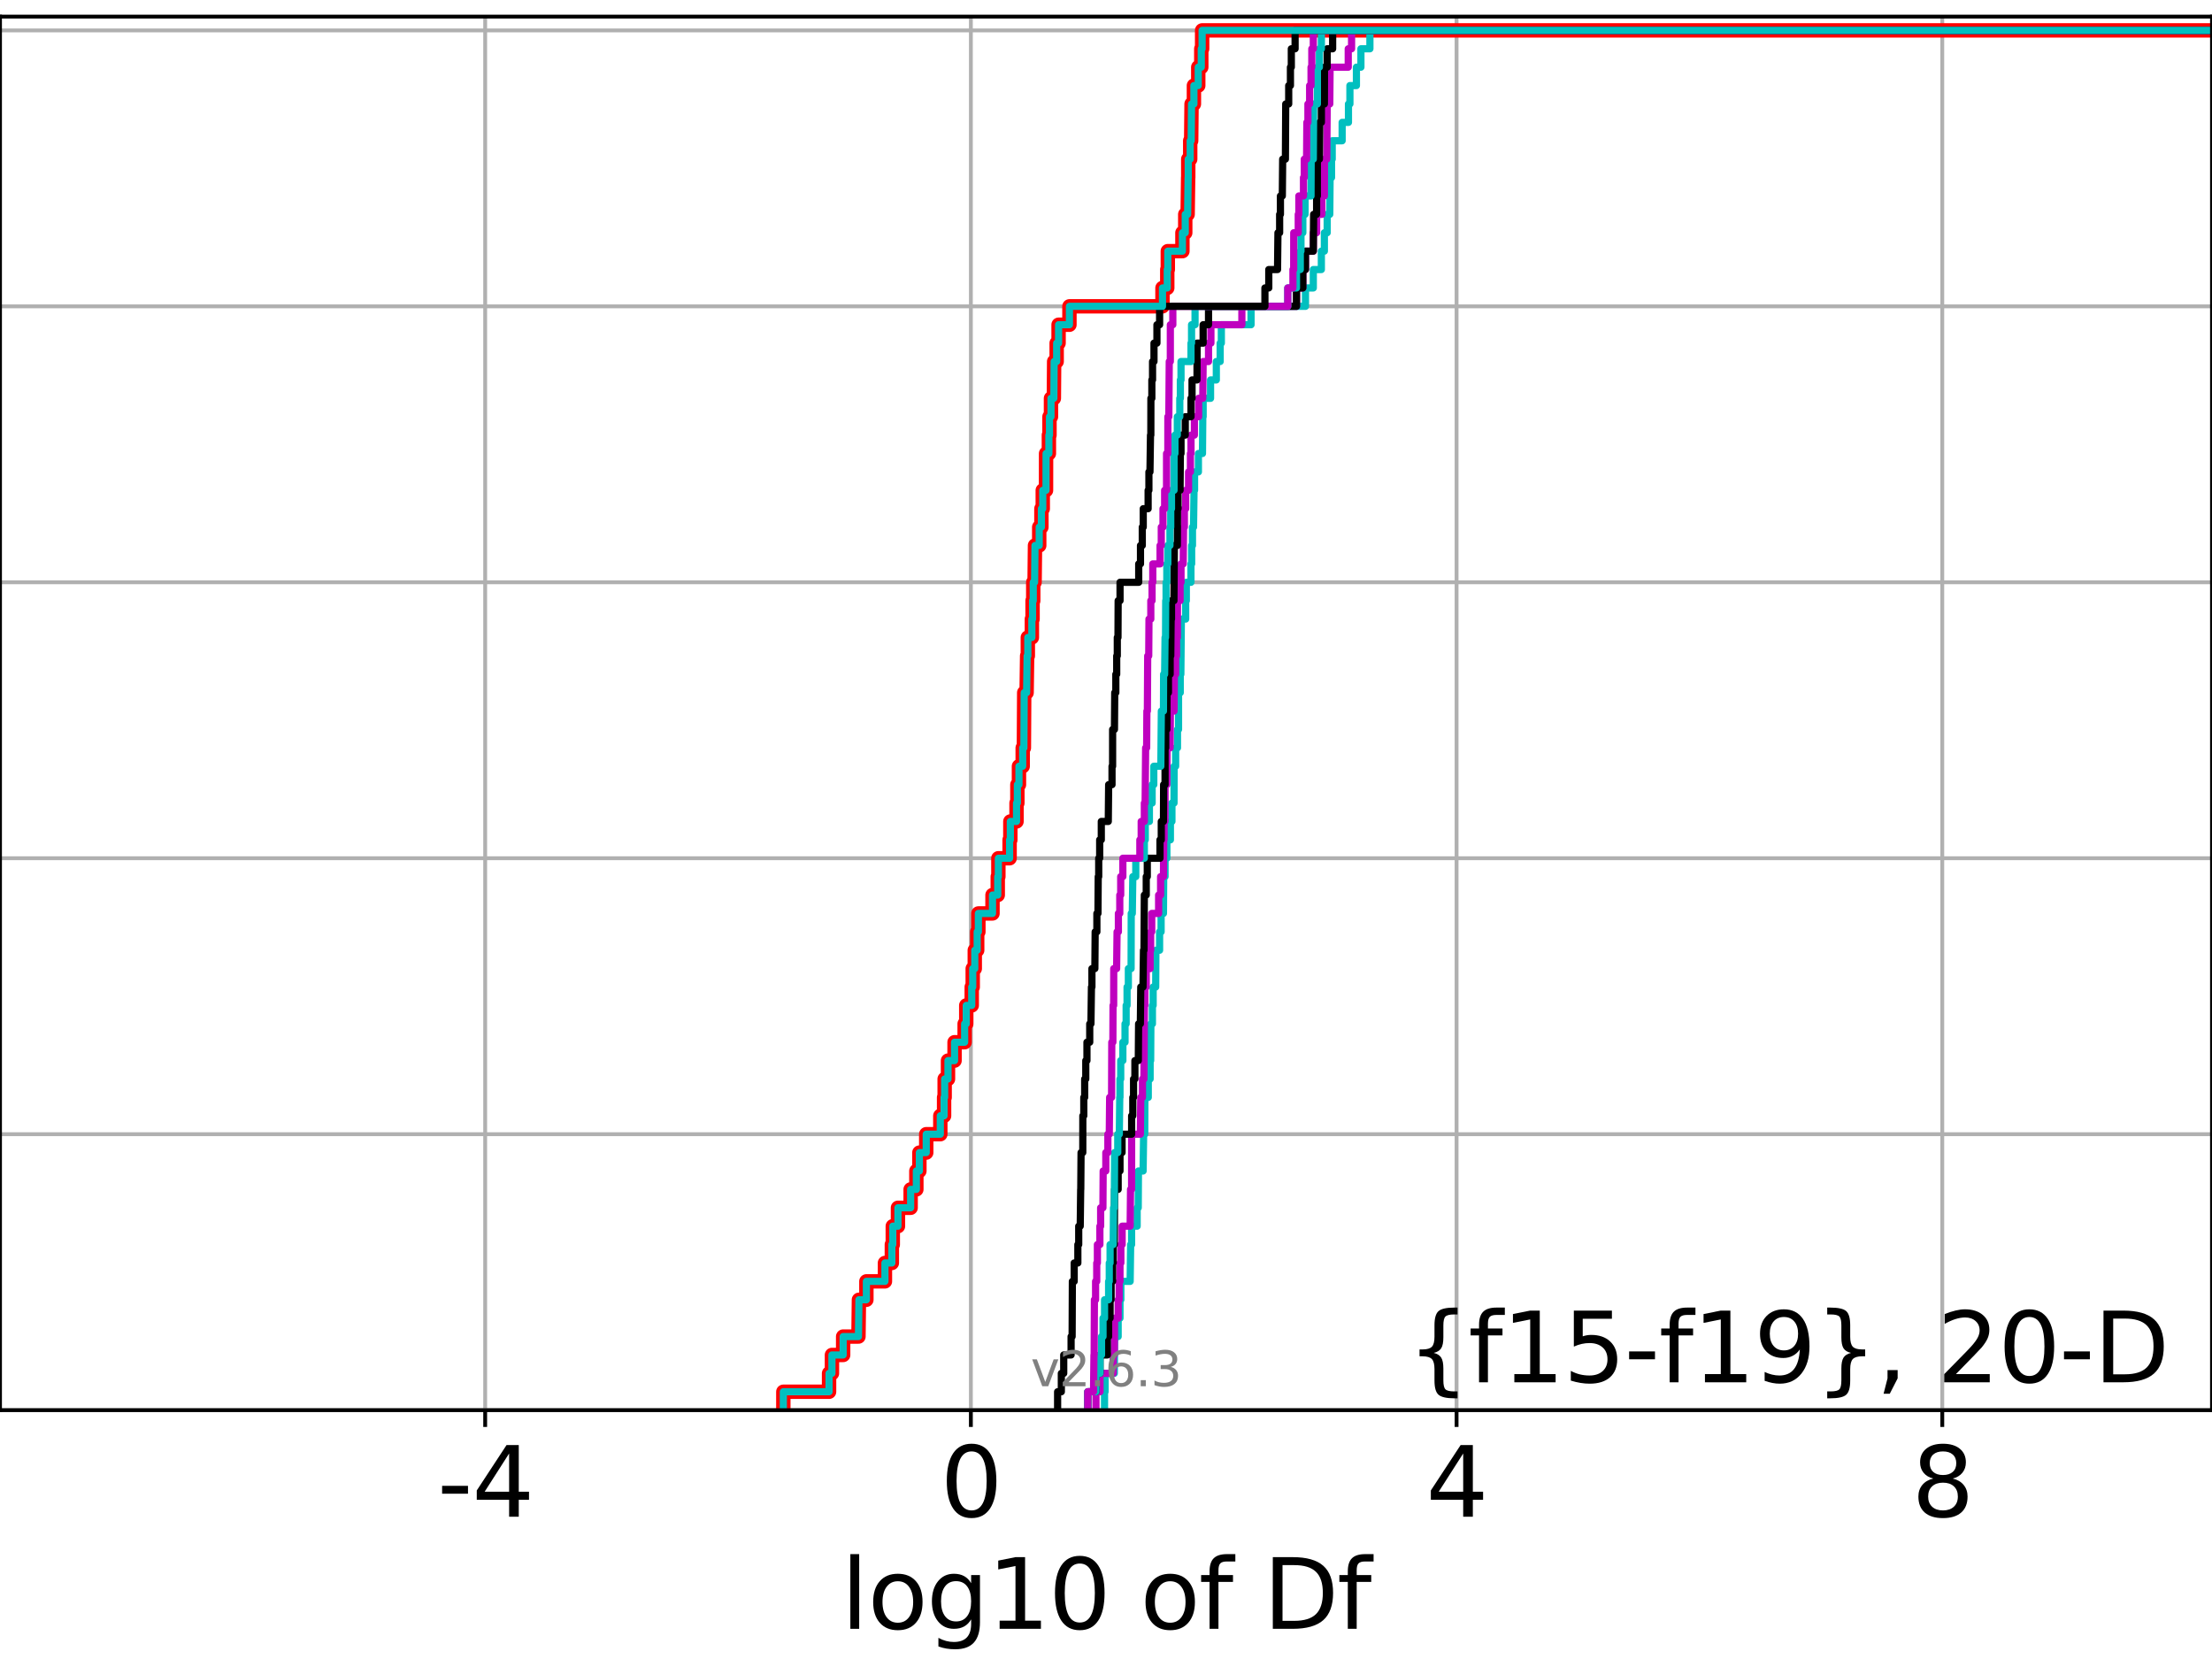 <?xml version="1.0" encoding="utf-8" standalone="no"?>
<!DOCTYPE svg PUBLIC "-//W3C//DTD SVG 1.1//EN"
  "http://www.w3.org/Graphics/SVG/1.1/DTD/svg11.dtd">
<svg xmlns:xlink="http://www.w3.org/1999/xlink" width="460.8pt" height="345.6pt" viewBox="0 0 460.8 345.6" xmlns="http://www.w3.org/2000/svg" version="1.1">
 <defs>
  <style type="text/css">*{stroke-linejoin: round; stroke-linecap: butt}</style>
 </defs>
 <g id="figure_1">
  <g id="patch_1">
   <path d="M 0 345.6 
L 460.8 345.6 
L 460.8 0 
L 0 0 
z
" style="fill: #ffffff"/>
  </g>
  <g id="axes_1">
   <g id="patch_2">
    <path d="M 0 293.76 
L 460.8 293.76 
L 460.8 3.456 
L 0 3.456 
z
" style="fill: #ffffff"/>
   </g>
   <g id="matplotlib.axis_1">
    <g id="xtick_1">
     <g id="line2d_1">
      <path d="M 101.071 293.76 
L 101.071 3.456 
" clip-path="url(#pc059b4dde5)" style="fill: none; stroke: #b0b0b0; stroke-width: 0.8; stroke-linecap: square"/>
     </g>
     <g id="line2d_2">
      <defs>
       <path id="mb0cc67b0dc" d="M 0 0 
L 0 3.5 
" style="stroke: #000000; stroke-width: 0.8"/>
      </defs>
      <g>
       <use xlink:href="#mb0cc67b0dc" x="101.071" y="293.76" style="stroke: #000000; stroke-width: 0.8"/>
      </g>
     </g>
     <g id="text_1">
      <!-- -4 -->
      <g transform="translate(91.101 315.957) scale(0.2 -0.2)">
       <defs>
        <path id="DejaVuSans-2d" d="M 313 2009 
L 1997 2009 
L 1997 1497 
L 313 1497 
L 313 2009 
z
" transform="scale(0.016)"/>
        <path id="DejaVuSans-34" d="M 2419 4116 
L 825 1625 
L 2419 1625 
L 2419 4116 
z
M 2253 4666 
L 3047 4666 
L 3047 1625 
L 3713 1625 
L 3713 1100 
L 3047 1100 
L 3047 0 
L 2419 0 
L 2419 1100 
L 313 1100 
L 313 1709 
L 2253 4666 
z
" transform="scale(0.016)"/>
       </defs>
       <use xlink:href="#DejaVuSans-2d"/>
       <use xlink:href="#DejaVuSans-34" x="36.084"/>
      </g>
     </g>
    </g>
    <g id="xtick_2">
     <g id="line2d_3">
      <path d="M 202.251 293.76 
L 202.251 3.456 
" clip-path="url(#pc059b4dde5)" style="fill: none; stroke: #b0b0b0; stroke-width: 0.8; stroke-linecap: square"/>
     </g>
     <g id="line2d_4">
      <g>
       <use xlink:href="#mb0cc67b0dc" x="202.251" y="293.76" style="stroke: #000000; stroke-width: 0.8"/>
      </g>
     </g>
     <g id="text_2">
      <!-- 0 -->
      <g transform="translate(195.889 315.957) scale(0.2 -0.2)">
       <defs>
        <path id="DejaVuSans-30" d="M 2034 4250 
Q 1547 4250 1301 3770 
Q 1056 3291 1056 2328 
Q 1056 1369 1301 889 
Q 1547 409 2034 409 
Q 2525 409 2770 889 
Q 3016 1369 3016 2328 
Q 3016 3291 2770 3770 
Q 2525 4250 2034 4250 
z
M 2034 4750 
Q 2819 4750 3233 4129 
Q 3647 3509 3647 2328 
Q 3647 1150 3233 529 
Q 2819 -91 2034 -91 
Q 1250 -91 836 529 
Q 422 1150 422 2328 
Q 422 3509 836 4129 
Q 1250 4750 2034 4750 
z
" transform="scale(0.016)"/>
       </defs>
       <use xlink:href="#DejaVuSans-30"/>
      </g>
     </g>
    </g>
    <g id="xtick_3">
     <g id="line2d_5">
      <path d="M 303.431 293.76 
L 303.431 3.456 
" clip-path="url(#pc059b4dde5)" style="fill: none; stroke: #b0b0b0; stroke-width: 0.8; stroke-linecap: square"/>
     </g>
     <g id="line2d_6">
      <g>
       <use xlink:href="#mb0cc67b0dc" x="303.431" y="293.76" style="stroke: #000000; stroke-width: 0.8"/>
      </g>
     </g>
     <g id="text_3">
      <!-- 4 -->
      <g transform="translate(297.069 315.957) scale(0.2 -0.2)">
       <use xlink:href="#DejaVuSans-34"/>
      </g>
     </g>
    </g>
    <g id="xtick_4">
     <g id="line2d_7">
      <path d="M 404.612 293.76 
L 404.612 3.456 
" clip-path="url(#pc059b4dde5)" style="fill: none; stroke: #b0b0b0; stroke-width: 0.8; stroke-linecap: square"/>
     </g>
     <g id="line2d_8">
      <g>
       <use xlink:href="#mb0cc67b0dc" x="404.612" y="293.76" style="stroke: #000000; stroke-width: 0.8"/>
      </g>
     </g>
     <g id="text_4">
      <!-- 8 -->
      <g transform="translate(398.249 315.957) scale(0.2 -0.2)">
       <defs>
        <path id="DejaVuSans-38" d="M 2034 2216 
Q 1584 2216 1326 1975 
Q 1069 1734 1069 1313 
Q 1069 891 1326 650 
Q 1584 409 2034 409 
Q 2484 409 2743 651 
Q 3003 894 3003 1313 
Q 3003 1734 2745 1975 
Q 2488 2216 2034 2216 
z
M 1403 2484 
Q 997 2584 770 2862 
Q 544 3141 544 3541 
Q 544 4100 942 4425 
Q 1341 4750 2034 4750 
Q 2731 4750 3128 4425 
Q 3525 4100 3525 3541 
Q 3525 3141 3298 2862 
Q 3072 2584 2669 2484 
Q 3125 2378 3379 2068 
Q 3634 1759 3634 1313 
Q 3634 634 3220 271 
Q 2806 -91 2034 -91 
Q 1263 -91 848 271 
Q 434 634 434 1313 
Q 434 1759 690 2068 
Q 947 2378 1403 2484 
z
M 1172 3481 
Q 1172 3119 1398 2916 
Q 1625 2713 2034 2713 
Q 2441 2713 2670 2916 
Q 2900 3119 2900 3481 
Q 2900 3844 2670 4047 
Q 2441 4250 2034 4250 
Q 1625 4250 1398 4047 
Q 1172 3844 1172 3481 
z
" transform="scale(0.016)"/>
       </defs>
       <use xlink:href="#DejaVuSans-38"/>
      </g>
     </g>
    </g>
    <g id="text_5">
     <!-- log10 of Df -->
     <g transform="translate(175.214 339.313) scale(0.2 -0.2)">
      <defs>
       <path id="DejaVuSans-6c" d="M 603 4863 
L 1178 4863 
L 1178 0 
L 603 0 
L 603 4863 
z
" transform="scale(0.016)"/>
       <path id="DejaVuSans-6f" d="M 1959 3097 
Q 1497 3097 1228 2736 
Q 959 2375 959 1747 
Q 959 1119 1226 758 
Q 1494 397 1959 397 
Q 2419 397 2687 759 
Q 2956 1122 2956 1747 
Q 2956 2369 2687 2733 
Q 2419 3097 1959 3097 
z
M 1959 3584 
Q 2709 3584 3137 3096 
Q 3566 2609 3566 1747 
Q 3566 888 3137 398 
Q 2709 -91 1959 -91 
Q 1206 -91 779 398 
Q 353 888 353 1747 
Q 353 2609 779 3096 
Q 1206 3584 1959 3584 
z
" transform="scale(0.016)"/>
       <path id="DejaVuSans-67" d="M 2906 1791 
Q 2906 2416 2648 2759 
Q 2391 3103 1925 3103 
Q 1463 3103 1205 2759 
Q 947 2416 947 1791 
Q 947 1169 1205 825 
Q 1463 481 1925 481 
Q 2391 481 2648 825 
Q 2906 1169 2906 1791 
z
M 3481 434 
Q 3481 -459 3084 -895 
Q 2688 -1331 1869 -1331 
Q 1566 -1331 1297 -1286 
Q 1028 -1241 775 -1147 
L 775 -588 
Q 1028 -725 1275 -790 
Q 1522 -856 1778 -856 
Q 2344 -856 2625 -561 
Q 2906 -266 2906 331 
L 2906 616 
Q 2728 306 2450 153 
Q 2172 0 1784 0 
Q 1141 0 747 490 
Q 353 981 353 1791 
Q 353 2603 747 3093 
Q 1141 3584 1784 3584 
Q 2172 3584 2450 3431 
Q 2728 3278 2906 2969 
L 2906 3500 
L 3481 3500 
L 3481 434 
z
" transform="scale(0.016)"/>
       <path id="DejaVuSans-31" d="M 794 531 
L 1825 531 
L 1825 4091 
L 703 3866 
L 703 4441 
L 1819 4666 
L 2450 4666 
L 2450 531 
L 3481 531 
L 3481 0 
L 794 0 
L 794 531 
z
" transform="scale(0.016)"/>
       <path id="DejaVuSans-20" transform="scale(0.016)"/>
       <path id="DejaVuSans-66" d="M 2375 4863 
L 2375 4384 
L 1825 4384 
Q 1516 4384 1395 4259 
Q 1275 4134 1275 3809 
L 1275 3500 
L 2222 3500 
L 2222 3053 
L 1275 3053 
L 1275 0 
L 697 0 
L 697 3053 
L 147 3053 
L 147 3500 
L 697 3500 
L 697 3744 
Q 697 4328 969 4595 
Q 1241 4863 1831 4863 
L 2375 4863 
z
" transform="scale(0.016)"/>
       <path id="DejaVuSans-44" d="M 1259 4147 
L 1259 519 
L 2022 519 
Q 2988 519 3436 956 
Q 3884 1394 3884 2338 
Q 3884 3275 3436 3711 
Q 2988 4147 2022 4147 
L 1259 4147 
z
M 628 4666 
L 1925 4666 
Q 3281 4666 3915 4102 
Q 4550 3538 4550 2338 
Q 4550 1131 3912 565 
Q 3275 0 1925 0 
L 628 0 
L 628 4666 
z
" transform="scale(0.016)"/>
      </defs>
      <use xlink:href="#DejaVuSans-6c"/>
      <use xlink:href="#DejaVuSans-6f" x="27.783"/>
      <use xlink:href="#DejaVuSans-67" x="88.965"/>
      <use xlink:href="#DejaVuSans-31" x="152.441"/>
      <use xlink:href="#DejaVuSans-30" x="216.064"/>
      <use xlink:href="#DejaVuSans-20" x="279.688"/>
      <use xlink:href="#DejaVuSans-6f" x="311.475"/>
      <use xlink:href="#DejaVuSans-66" x="372.656"/>
      <use xlink:href="#DejaVuSans-20" x="407.861"/>
      <use xlink:href="#DejaVuSans-44" x="439.648"/>
      <use xlink:href="#DejaVuSans-66" x="516.65"/>
     </g>
    </g>
   </g>
   <g id="matplotlib.axis_2">
    <g id="ytick_1">
     <g id="line2d_9">
      <path d="M 0 293.76 
L 460.8 293.76 
" clip-path="url(#pc059b4dde5)" style="fill: none; stroke: #b0b0b0; stroke-width: 0.8; stroke-linecap: square"/>
     </g>
     <g id="line2d_10">
      <defs>
       <path id="ma59f2eb867" d="M 0 0 
L -3.5 0 
" style="stroke: #000000; stroke-width: 0.8"/>
      </defs>
      <g>
       <use xlink:href="#ma59f2eb867" x="0" y="293.76" style="stroke: #000000; stroke-width: 0.8"/>
      </g>
     </g>
    </g>
    <g id="ytick_2">
     <g id="line2d_11">
      <path d="M 0 236.274 
L 460.8 236.274 
" clip-path="url(#pc059b4dde5)" style="fill: none; stroke: #b0b0b0; stroke-width: 0.8; stroke-linecap: square"/>
     </g>
     <g id="line2d_12">
      <g>
       <use xlink:href="#ma59f2eb867" x="0" y="236.274" style="stroke: #000000; stroke-width: 0.8"/>
      </g>
     </g>
    </g>
    <g id="ytick_3">
     <g id="line2d_13">
      <path d="M 0 178.788 
L 460.8 178.788 
" clip-path="url(#pc059b4dde5)" style="fill: none; stroke: #b0b0b0; stroke-width: 0.8; stroke-linecap: square"/>
     </g>
     <g id="line2d_14">
      <g>
       <use xlink:href="#ma59f2eb867" x="0" y="178.788" style="stroke: #000000; stroke-width: 0.8"/>
      </g>
     </g>
    </g>
    <g id="ytick_4">
     <g id="line2d_15">
      <path d="M 0 121.302 
L 460.8 121.302 
" clip-path="url(#pc059b4dde5)" style="fill: none; stroke: #b0b0b0; stroke-width: 0.8; stroke-linecap: square"/>
     </g>
     <g id="line2d_16">
      <g>
       <use xlink:href="#ma59f2eb867" x="0" y="121.302" style="stroke: #000000; stroke-width: 0.8"/>
      </g>
     </g>
    </g>
    <g id="ytick_5">
     <g id="line2d_17">
      <path d="M 0 63.816 
L 460.8 63.816 
" clip-path="url(#pc059b4dde5)" style="fill: none; stroke: #b0b0b0; stroke-width: 0.8; stroke-linecap: square"/>
     </g>
     <g id="line2d_18">
      <g>
       <use xlink:href="#ma59f2eb867" x="0" y="63.816" style="stroke: #000000; stroke-width: 0.8"/>
      </g>
     </g>
    </g>
    <g id="ytick_6">
     <g id="line2d_19">
      <path d="M 0 6.33 
L 460.8 6.33 
" clip-path="url(#pc059b4dde5)" style="fill: none; stroke: #b0b0b0; stroke-width: 0.8; stroke-linecap: square"/>
     </g>
     <g id="line2d_20">
      <g>
       <use xlink:href="#ma59f2eb867" x="0" y="6.33" style="stroke: #000000; stroke-width: 0.8"/>
      </g>
     </g>
    </g>
   </g>
   <g id="line2d_21">
    <path d="M 163.183 293.76 
L 163.183 289.928 
L 172.709 289.928 
L 172.709 286.095 
L 173.308 286.095 
L 173.308 282.263 
L 175.644 282.263 
L 175.644 278.43 
L 178.833 278.43 
L 178.93 270.766 
L 180.483 270.766 
L 180.483 266.933 
L 184.348 266.933 
L 184.348 263.101 
L 185.789 263.101 
L 185.789 259.268 
L 185.984 259.268 
L 185.984 255.436 
L 187.063 255.436 
L 187.063 251.604 
L 189.703 251.604 
L 189.703 247.771 
L 190.894 247.771 
L 190.894 243.939 
L 191.525 243.939 
L 191.525 240.106 
L 192.951 240.106 
L 192.951 236.274 
L 195.885 236.274 
L 195.885 232.442 
L 196.671 232.442 
L 196.671 228.609 
L 196.788 228.609 
L 196.788 224.777 
L 197.485 224.777 
L 197.485 220.944 
L 198.851 220.944 
L 198.851 217.112 
L 200.952 217.112 
L 200.952 213.28 
L 201.289 213.28 
L 201.289 209.447 
L 202.429 209.447 
L 202.429 205.615 
L 202.637 205.615 
L 202.637 201.782 
L 203.064 201.782 
L 203.064 197.95 
L 203.567 197.95 
L 203.567 194.118 
L 203.815 194.118 
L 203.815 190.285 
L 206.757 190.285 
L 206.757 186.453 
L 207.851 186.453 
L 207.851 182.621 
L 207.98 182.621 
L 207.98 178.788 
L 210.319 178.788 
L 210.319 174.956 
L 210.473 174.956 
L 210.473 171.123 
L 211.76 171.123 
L 211.76 167.291 
L 211.936 167.291 
L 211.936 163.459 
L 212.267 163.459 
L 212.267 159.626 
L 213.046 159.626 
L 213.046 155.794 
L 213.294 155.794 
L 213.361 144.297 
L 213.86 144.297 
L 213.97 136.632 
L 214.114 136.632 
L 214.114 132.799 
L 214.957 132.799 
L 214.957 128.967 
L 215.102 128.967 
L 215.102 125.135 
L 215.245 125.135 
L 215.245 121.302 
L 215.525 121.302 
L 215.608 113.637 
L 216.488 113.637 
L 216.488 109.805 
L 216.945 109.805 
L 216.945 105.973 
L 217.226 105.973 
L 217.226 102.14 
L 217.906 102.14 
L 217.917 94.475 
L 218.502 94.475 
L 218.502 90.643 
L 218.627 90.643 
L 218.627 86.811 
L 218.94 86.811 
L 218.94 82.978 
L 219.538 82.978 
L 219.598 75.313 
L 220.121 75.313 
L 220.121 71.481 
L 220.522 71.481 
L 220.522 67.649 
L 222.784 67.649 
L 222.784 63.816 
L 242.166 63.816 
L 242.166 59.984 
L 243.162 59.984 
L 243.162 56.151 
L 243.275 56.151 
L 243.275 52.319 
L 246.32 52.319 
L 246.32 48.487 
L 246.908 48.487 
L 246.908 44.654 
L 247.404 44.654 
L 247.512 36.989 
L 247.534 36.989 
L 247.534 33.157 
L 247.943 33.157 
L 247.943 29.325 
L 248.143 29.325 
L 248.222 21.66 
L 248.714 21.66 
L 248.714 17.827 
L 249.619 17.827 
L 249.619 13.995 
L 250.249 13.995 
L 250.249 10.163 
L 250.426 10.163 
L 250.426 6.33 
L 250.426 6.33 
L 460.8 6.33 
L 460.8 6.33 
" clip-path="url(#pc059b4dde5)" style="fill: none; stroke: #ff0000; stroke-width: 3; stroke-linecap: square"/>
   </g>
   <g id="line2d_22">
    <path d="M 230.093 293.76 
L 230.093 289.928 
L 230.208 289.928 
L 230.208 286.095 
L 232.133 286.095 
L 232.191 278.43 
L 232.934 278.43 
L 232.934 274.598 
L 233.313 274.598 
L 233.313 270.766 
L 233.491 270.766 
L 233.491 266.933 
L 235.431 266.933 
L 235.535 259.268 
L 235.733 259.268 
L 235.733 255.436 
L 236.889 255.436 
L 236.889 251.604 
L 237.115 251.604 
L 237.161 243.939 
L 238.129 243.939 
L 238.24 236.274 
L 238.47 236.274 
L 238.501 228.609 
L 239.207 228.609 
L 239.207 224.777 
L 239.591 224.777 
L 239.591 220.944 
L 239.703 220.944 
L 239.748 213.28 
L 240.07 213.28 
L 240.07 209.447 
L 240.222 209.447 
L 240.222 205.615 
L 240.754 205.615 
L 240.796 197.95 
L 241.565 197.95 
L 241.565 194.118 
L 241.88 194.118 
L 241.88 190.285 
L 242.37 190.285 
L 242.42 182.621 
L 242.702 182.621 
L 242.702 178.788 
L 243.081 178.788 
L 243.081 174.956 
L 243.816 174.956 
L 243.816 171.123 
L 244.136 171.123 
L 244.136 167.291 
L 244.571 167.291 
L 244.592 159.626 
L 244.91 159.626 
L 244.91 155.794 
L 245.292 155.794 
L 245.292 151.961 
L 245.511 151.961 
L 245.513 144.297 
L 245.867 144.297 
L 245.867 140.464 
L 245.992 140.464 
L 246.1 128.967 
L 247 128.967 
L 247 125.135 
L 247.135 125.135 
L 247.135 121.302 
L 248.096 121.302 
L 248.096 117.47 
L 248.242 117.47 
L 248.242 113.637 
L 248.413 113.637 
L 248.413 109.805 
L 248.636 109.805 
L 248.739 102.14 
L 248.85 102.14 
L 248.85 98.308 
L 249.652 98.308 
L 249.652 94.475 
L 250.498 94.475 
L 250.563 86.811 
L 250.637 86.811 
L 250.637 82.978 
L 252.18 82.978 
L 252.18 79.146 
L 253.384 79.146 
L 253.384 75.313 
L 254.185 75.313 
L 254.185 71.481 
L 254.429 71.481 
L 254.429 67.649 
L 260.616 67.649 
L 260.616 63.816 
L 271.954 63.816 
L 271.954 59.984 
L 273.588 59.984 
L 273.588 56.151 
L 275.263 56.151 
L 275.263 52.319 
L 275.892 52.319 
L 275.892 48.487 
L 276.475 48.487 
L 276.475 44.654 
L 277.015 44.654 
L 277.081 36.989 
L 277.382 36.989 
L 277.382 33.157 
L 277.524 33.157 
L 277.524 29.325 
L 279.593 29.325 
L 279.593 25.492 
L 280.909 25.492 
L 280.909 21.66 
L 281.211 21.66 
L 281.211 17.827 
L 282.567 17.827 
L 282.567 13.995 
L 283.505 13.995 
L 283.505 10.163 
L 285.377 10.163 
L 285.377 6.33 
L 285.377 6.33 
L 460.8 6.33 
L 460.8 6.33 
" clip-path="url(#pc059b4dde5)" style="fill: none; stroke: #00bfbf; stroke-width: 1.5; stroke-linecap: square"/>
   </g>
   <g id="line2d_23">
    <path d="M 228.31 293.76 
L 228.31 289.928 
L 229.151 289.928 
L 229.151 286.095 
L 231.9 286.095 
L 231.9 282.263 
L 232.133 282.263 
L 232.191 274.598 
L 232.934 274.598 
L 232.934 270.766 
L 233.135 270.766 
L 233.135 266.933 
L 233.313 266.933 
L 233.313 263.101 
L 233.491 263.101 
L 233.491 259.268 
L 233.762 259.268 
L 233.762 255.436 
L 235.431 255.436 
L 235.512 247.771 
L 235.733 247.771 
L 235.74 236.274 
L 237.555 236.274 
L 237.64 228.609 
L 237.995 228.609 
L 237.995 224.777 
L 238.3 224.777 
L 238.402 209.447 
L 238.501 209.447 
L 238.501 205.615 
L 238.784 205.615 
L 238.784 201.782 
L 239.591 201.782 
L 239.591 197.95 
L 239.703 197.95 
L 239.703 194.118 
L 239.925 194.118 
L 239.925 190.285 
L 241.36 190.285 
L 241.36 186.453 
L 241.773 186.453 
L 241.773 182.621 
L 242.37 182.621 
L 242.42 174.956 
L 242.499 174.956 
L 242.499 171.123 
L 242.702 171.123 
L 242.704 163.459 
L 243.081 163.459 
L 243.118 155.794 
L 243.758 155.794 
L 243.816 148.129 
L 244.571 148.129 
L 244.64 140.464 
L 244.91 140.464 
L 244.91 136.632 
L 245.092 136.632 
L 245.092 132.799 
L 245.266 132.799 
L 245.292 125.135 
L 245.831 125.135 
L 245.831 121.302 
L 246.026 121.302 
L 246.026 117.47 
L 246.482 117.47 
L 246.554 109.805 
L 246.726 109.805 
L 246.726 105.973 
L 247 105.973 
L 247 102.14 
L 247.599 102.14 
L 247.599 98.308 
L 247.987 98.308 
L 247.987 94.475 
L 248.108 94.475 
L 248.108 90.643 
L 248.812 90.643 
L 248.812 86.811 
L 249.69 86.811 
L 249.69 82.978 
L 250.563 82.978 
L 250.637 75.313 
L 251.757 75.313 
L 251.757 71.481 
L 252.254 71.481 
L 252.254 67.649 
L 258.704 67.649 
L 258.704 63.816 
L 270.085 63.816 
L 270.085 59.984 
L 271.403 59.984 
L 271.403 56.151 
L 271.954 56.151 
L 271.954 52.319 
L 273.588 52.319 
L 273.588 48.487 
L 274.274 48.487 
L 274.274 44.654 
L 275.369 44.654 
L 275.369 40.822 
L 275.892 40.822 
L 275.921 33.157 
L 276.386 33.157 
L 276.488 21.66 
L 277.015 21.66 
L 277.081 13.995 
L 280.861 13.995 
L 280.861 10.163 
L 281.557 10.163 
L 281.557 6.33 
L 281.557 6.33 
L 460.8 6.33 
L 460.8 6.33 
" clip-path="url(#pc059b4dde5)" style="fill: none; stroke: #bf00bf; stroke-width: 1.5; stroke-linecap: square"/>
   </g>
   <g id="line2d_24">
    <path d="M 226.604 293.76 
L 226.604 289.928 
L 228.31 289.928 
L 228.31 286.095 
L 229.151 286.095 
L 229.151 282.263 
L 230.673 282.263 
L 230.673 278.43 
L 230.943 278.43 
L 230.943 274.598 
L 231.251 274.598 
L 231.251 270.766 
L 231.463 270.766 
L 231.463 266.933 
L 231.782 266.933 
L 231.782 263.101 
L 231.9 263.101 
L 231.9 259.268 
L 232.133 259.268 
L 232.191 247.771 
L 232.934 247.771 
L 232.934 243.939 
L 233.313 243.939 
L 233.313 240.106 
L 233.744 240.106 
L 233.744 236.274 
L 235.74 236.274 
L 235.74 232.442 
L 235.985 232.442 
L 235.985 228.609 
L 236.141 228.609 
L 236.141 224.777 
L 236.421 224.777 
L 236.421 220.944 
L 237.13 220.944 
L 237.19 213.28 
L 237.555 213.28 
L 237.64 205.615 
L 238.107 205.615 
L 238.209 197.95 
L 238.317 197.95 
L 238.388 186.453 
L 238.784 186.453 
L 238.784 182.621 
L 239.001 182.621 
L 239.001 178.788 
L 241.646 178.788 
L 241.646 174.956 
L 241.916 174.956 
L 241.916 171.123 
L 242.37 171.123 
L 242.401 163.459 
L 242.702 163.459 
L 242.704 155.794 
L 242.84 155.794 
L 242.84 151.961 
L 243.081 151.961 
L 243.118 144.297 
L 243.406 144.297 
L 243.406 140.464 
L 243.764 140.464 
L 243.764 136.632 
L 243.891 136.632 
L 243.967 128.967 
L 244.045 128.967 
L 244.045 125.135 
L 244.551 125.135 
L 244.64 113.637 
L 245.259 113.637 
L 245.292 105.973 
L 245.412 105.973 
L 245.412 102.14 
L 245.831 102.14 
L 245.891 94.475 
L 246.026 94.475 
L 246.026 90.643 
L 246.912 90.643 
L 246.912 86.811 
L 248.108 86.811 
L 248.108 82.978 
L 248.324 82.978 
L 248.324 79.146 
L 249.36 79.146 
L 249.373 71.481 
L 250.637 71.481 
L 250.637 67.649 
L 251.757 67.649 
L 251.757 63.816 
L 270.085 63.816 
L 270.085 59.984 
L 271.403 59.984 
L 271.403 56.151 
L 271.954 56.151 
L 271.954 52.319 
L 273.588 52.319 
L 273.656 44.654 
L 274.274 44.654 
L 274.274 40.822 
L 274.43 40.822 
L 274.437 33.157 
L 274.851 33.157 
L 274.93 25.492 
L 275.267 25.492 
L 275.267 21.66 
L 275.892 21.66 
L 275.921 13.995 
L 276.475 13.995 
L 276.475 10.163 
L 277.613 10.163 
L 277.613 6.33 
L 277.613 6.33 
L 460.8 6.33 
L 460.8 6.33 
" clip-path="url(#pc059b4dde5)" style="fill: none; stroke: #000000; stroke-width: 1.5; stroke-linecap: square"/>
   </g>
   <g id="line2d_25">
    <path d="M 226.604 293.76 
L 226.604 289.928 
L 228.31 289.928 
L 228.31 286.095 
L 229.151 286.095 
L 229.151 282.263 
L 229.472 282.263 
L 229.472 278.43 
L 229.78 278.43 
L 229.78 274.598 
L 230.1 274.598 
L 230.1 270.766 
L 230.943 270.766 
L 230.943 266.933 
L 231.082 266.933 
L 231.082 263.101 
L 231.251 263.101 
L 231.251 259.268 
L 231.9 259.268 
L 231.967 251.604 
L 232.133 251.604 
L 232.191 240.106 
L 232.85 240.106 
L 232.85 236.274 
L 233.175 236.274 
L 233.265 228.609 
L 233.313 228.609 
L 233.313 224.777 
L 233.469 224.777 
L 233.469 220.944 
L 233.915 220.944 
L 233.915 217.112 
L 234.364 217.112 
L 234.364 213.28 
L 234.597 213.28 
L 234.597 209.447 
L 234.787 209.447 
L 234.787 205.615 
L 235.058 205.615 
L 235.058 201.782 
L 235.629 201.782 
L 235.657 190.285 
L 235.88 190.285 
L 235.985 182.621 
L 236.605 182.621 
L 236.605 178.788 
L 238.388 178.788 
L 238.388 174.956 
L 238.582 174.956 
L 238.582 171.123 
L 239.441 171.123 
L 239.441 167.291 
L 240.011 167.291 
L 240.011 163.459 
L 240.356 163.459 
L 240.356 159.626 
L 241.823 159.626 
L 241.93 148.129 
L 242.37 148.129 
L 242.401 140.464 
L 242.614 140.464 
L 242.702 132.799 
L 242.805 132.799 
L 242.84 125.135 
L 242.917 125.135 
L 242.917 121.302 
L 243.069 121.302 
L 243.069 117.47 
L 243.281 117.47 
L 243.281 113.637 
L 243.722 113.637 
L 243.722 109.805 
L 243.888 109.805 
L 243.888 105.973 
L 244.045 105.973 
L 244.045 102.14 
L 244.576 102.14 
L 244.578 94.475 
L 244.763 94.475 
L 244.763 90.643 
L 245.259 90.643 
L 245.259 86.811 
L 245.771 86.811 
L 245.771 82.978 
L 245.891 82.978 
L 245.891 79.146 
L 246.026 79.146 
L 246.026 75.313 
L 248.108 75.313 
L 248.108 71.481 
L 248.223 71.481 
L 248.223 67.649 
L 248.95 67.649 
L 248.95 63.816 
L 268.264 63.816 
L 268.264 59.984 
L 270.085 59.984 
L 270.085 56.151 
L 270.875 56.151 
L 270.875 52.319 
L 271.017 52.319 
L 271.017 48.487 
L 271.403 48.487 
L 271.403 44.654 
L 271.869 44.654 
L 271.869 40.822 
L 273.108 40.822 
L 273.139 33.157 
L 273.588 33.157 
L 273.667 21.66 
L 274.437 21.66 
L 274.44 13.995 
L 274.851 13.995 
L 274.851 10.163 
L 275.267 10.163 
L 275.267 6.33 
L 275.267 6.33 
L 460.8 6.33 
L 460.8 6.33 
" clip-path="url(#pc059b4dde5)" style="fill: none; stroke: #00bfbf; stroke-width: 1.5; stroke-linecap: square"/>
   </g>
   <g id="line2d_26">
    <path d="M 226.604 293.76 
L 226.604 289.928 
L 227.801 289.928 
L 227.892 282.263 
L 227.931 282.263 
L 227.985 270.766 
L 228.23 270.766 
L 228.23 266.933 
L 228.469 266.933 
L 228.469 263.101 
L 228.606 263.101 
L 228.606 259.268 
L 229.126 259.268 
L 229.126 255.436 
L 229.284 255.436 
L 229.284 251.604 
L 229.759 251.604 
L 229.808 243.939 
L 230.361 243.939 
L 230.361 240.106 
L 230.789 240.106 
L 230.789 236.274 
L 231.082 236.274 
L 231.159 228.609 
L 231.562 228.609 
L 231.603 217.112 
L 231.832 217.112 
L 231.865 209.447 
L 231.999 209.447 
L 232.014 201.782 
L 232.613 201.782 
L 232.704 194.118 
L 232.98 194.118 
L 232.98 190.285 
L 233.27 190.285 
L 233.27 186.453 
L 233.463 186.453 
L 233.463 182.621 
L 233.913 182.621 
L 233.913 178.788 
L 237.452 178.788 
L 237.452 174.956 
L 237.732 174.956 
L 237.732 171.123 
L 238.388 171.123 
L 238.388 167.291 
L 238.551 167.291 
L 238.657 155.794 
L 238.868 155.794 
L 238.915 148.129 
L 239.019 148.129 
L 239.087 136.632 
L 239.301 136.632 
L 239.353 128.967 
L 239.734 128.967 
L 239.734 125.135 
L 239.997 125.135 
L 239.997 121.302 
L 240.146 121.302 
L 240.146 117.47 
L 241.662 117.47 
L 241.662 113.637 
L 241.916 113.637 
L 241.916 109.805 
L 242.273 109.805 
L 242.273 105.973 
L 242.614 105.973 
L 242.614 102.14 
L 243.01 102.14 
L 243.013 94.475 
L 243.281 94.475 
L 243.287 86.811 
L 243.487 86.811 
L 243.576 75.313 
L 243.801 75.313 
L 243.804 67.649 
L 244.321 67.649 
L 244.321 63.816 
L 268.264 63.816 
L 268.264 59.984 
L 269.342 59.984 
L 269.342 56.151 
L 269.498 56.151 
L 269.508 48.487 
L 270.448 48.487 
L 270.448 44.654 
L 270.573 44.654 
L 270.573 40.822 
L 271.538 40.822 
L 271.538 36.989 
L 271.704 36.989 
L 271.704 33.157 
L 272.186 33.157 
L 272.242 25.492 
L 272.464 25.492 
L 272.464 21.66 
L 272.819 21.66 
L 272.819 17.827 
L 273.113 17.827 
L 273.113 13.995 
L 273.274 13.995 
L 273.274 10.163 
L 273.588 10.163 
L 273.588 6.33 
L 273.588 6.33 
L 460.8 6.33 
L 460.8 6.33 
" clip-path="url(#pc059b4dde5)" style="fill: none; stroke: #bf00bf; stroke-width: 1.5; stroke-linecap: square"/>
   </g>
   <g id="line2d_27">
    <path d="M 220.32 293.76 
L 220.32 289.928 
L 221.096 289.928 
L 221.096 286.095 
L 221.594 286.095 
L 221.594 282.263 
L 223.129 282.263 
L 223.129 278.43 
L 223.343 278.43 
L 223.392 266.933 
L 223.773 266.933 
L 223.773 263.101 
L 224.537 263.101 
L 224.537 259.268 
L 224.716 259.268 
L 224.716 255.436 
L 225.03 255.436 
L 225.126 247.771 
L 225.145 247.771 
L 225.203 240.106 
L 225.563 240.106 
L 225.573 232.442 
L 225.775 232.442 
L 225.775 228.609 
L 225.959 228.609 
L 225.959 224.777 
L 226.188 224.777 
L 226.188 220.944 
L 226.433 220.944 
L 226.433 217.112 
L 227.011 217.112 
L 227.011 213.28 
L 227.263 213.28 
L 227.368 205.615 
L 227.468 205.615 
L 227.468 201.782 
L 228.081 201.782 
L 228.143 194.118 
L 228.499 194.118 
L 228.499 190.285 
L 228.727 190.285 
L 228.78 182.621 
L 228.882 182.621 
L 228.882 178.788 
L 229.083 178.788 
L 229.083 174.956 
L 229.421 174.956 
L 229.421 171.123 
L 230.877 171.123 
L 230.952 163.459 
L 231.654 163.459 
L 231.654 159.626 
L 231.775 159.626 
L 231.78 151.961 
L 232.162 151.961 
L 232.219 144.297 
L 232.448 144.297 
L 232.448 140.464 
L 232.63 140.464 
L 232.63 136.632 
L 232.754 136.632 
L 232.754 132.799 
L 232.897 132.799 
L 232.931 125.135 
L 233.325 125.135 
L 233.325 121.302 
L 237.214 121.302 
L 237.214 117.47 
L 237.584 117.47 
L 237.584 113.637 
L 237.958 113.637 
L 237.958 109.805 
L 238.159 109.805 
L 238.159 105.973 
L 239.175 105.973 
L 239.175 102.14 
L 239.339 102.14 
L 239.339 98.308 
L 239.558 98.308 
L 239.669 90.643 
L 239.739 90.643 
L 239.753 82.978 
L 239.951 82.978 
L 239.951 79.146 
L 240.097 79.146 
L 240.097 75.313 
L 240.398 75.313 
L 240.398 71.481 
L 241.01 71.481 
L 241.01 67.649 
L 241.567 67.649 
L 241.567 63.816 
L 263.506 63.816 
L 263.506 59.984 
L 264.31 59.984 
L 264.31 56.151 
L 266.135 56.151 
L 266.221 48.487 
L 266.571 48.487 
L 266.571 44.654 
L 266.737 44.654 
L 266.737 40.822 
L 267.131 40.822 
L 267.204 33.157 
L 267.774 33.157 
L 267.84 21.66 
L 268.461 21.66 
L 268.461 17.827 
L 268.821 17.827 
L 268.821 13.995 
L 269.006 13.995 
L 269.006 10.163 
L 269.793 10.163 
L 269.793 6.33 
L 269.793 6.33 
L 460.8 6.33 
L 460.8 6.33 
" clip-path="url(#pc059b4dde5)" style="fill: none; stroke: #000000; stroke-width: 1.5; stroke-linecap: square"/>
   </g>
   <g id="line2d_28">
    <path d="M 163.183 293.76 
L 163.183 289.928 
L 172.709 289.928 
L 172.709 286.095 
L 173.308 286.095 
L 173.308 282.263 
L 175.644 282.263 
L 175.644 278.43 
L 178.833 278.43 
L 178.93 270.766 
L 180.483 270.766 
L 180.483 266.933 
L 184.348 266.933 
L 184.348 263.101 
L 185.789 263.101 
L 185.789 259.268 
L 185.984 259.268 
L 185.984 255.436 
L 187.063 255.436 
L 187.063 251.604 
L 189.703 251.604 
L 189.703 247.771 
L 190.894 247.771 
L 190.894 243.939 
L 191.525 243.939 
L 191.525 240.106 
L 192.951 240.106 
L 192.951 236.274 
L 195.885 236.274 
L 195.885 232.442 
L 196.671 232.442 
L 196.671 228.609 
L 196.788 228.609 
L 196.788 224.777 
L 197.485 224.777 
L 197.485 220.944 
L 198.851 220.944 
L 198.851 217.112 
L 200.952 217.112 
L 200.952 213.28 
L 201.289 213.28 
L 201.289 209.447 
L 202.429 209.447 
L 202.429 205.615 
L 202.637 205.615 
L 202.637 201.782 
L 203.064 201.782 
L 203.064 197.95 
L 203.567 197.95 
L 203.567 194.118 
L 203.815 194.118 
L 203.815 190.285 
L 206.757 190.285 
L 206.757 186.453 
L 207.851 186.453 
L 207.851 182.621 
L 207.98 182.621 
L 207.98 178.788 
L 210.319 178.788 
L 210.319 174.956 
L 210.473 174.956 
L 210.473 171.123 
L 211.76 171.123 
L 211.76 167.291 
L 211.936 167.291 
L 211.936 163.459 
L 212.267 163.459 
L 212.267 159.626 
L 213.046 159.626 
L 213.046 155.794 
L 213.294 155.794 
L 213.361 144.297 
L 213.86 144.297 
L 213.97 136.632 
L 214.114 136.632 
L 214.114 132.799 
L 214.957 132.799 
L 214.957 128.967 
L 215.102 128.967 
L 215.102 125.135 
L 215.245 125.135 
L 215.245 121.302 
L 215.525 121.302 
L 215.608 113.637 
L 216.488 113.637 
L 216.488 109.805 
L 216.945 109.805 
L 216.945 105.973 
L 217.226 105.973 
L 217.226 102.14 
L 217.906 102.14 
L 217.917 94.475 
L 218.502 94.475 
L 218.502 90.643 
L 218.627 90.643 
L 218.627 86.811 
L 218.94 86.811 
L 218.94 82.978 
L 219.538 82.978 
L 219.598 75.313 
L 220.121 75.313 
L 220.121 71.481 
L 220.522 71.481 
L 220.522 67.649 
L 222.784 67.649 
L 222.784 63.816 
L 242.166 63.816 
L 242.166 59.984 
L 243.162 59.984 
L 243.162 56.151 
L 243.275 56.151 
L 243.275 52.319 
L 246.32 52.319 
L 246.32 48.487 
L 246.908 48.487 
L 246.908 44.654 
L 247.404 44.654 
L 247.512 36.989 
L 247.534 36.989 
L 247.534 33.157 
L 247.943 33.157 
L 247.943 29.325 
L 248.143 29.325 
L 248.222 21.66 
L 248.714 21.66 
L 248.714 17.827 
L 249.619 17.827 
L 249.619 13.995 
L 250.249 13.995 
L 250.249 10.163 
L 250.426 10.163 
L 250.426 6.33 
L 250.426 6.33 
L 460.8 6.33 
L 460.8 6.33 
" clip-path="url(#pc059b4dde5)" style="fill: none; stroke: #00bfbf; stroke-width: 1.5; stroke-linecap: square"/>
   </g>
   <g id="patch_3">
    <path d="M 0 293.76 
L 0 3.456 
" style="fill: none; stroke: #000000; stroke-width: 0.8; stroke-linejoin: miter; stroke-linecap: square"/>
   </g>
   <g id="patch_4">
    <path d="M 460.8 293.76 
L 460.8 3.456 
" style="fill: none; stroke: #000000; stroke-width: 0.8; stroke-linejoin: miter; stroke-linecap: square"/>
   </g>
   <g id="patch_5">
    <path d="M 0 293.76 
L 460.8 293.76 
" style="fill: none; stroke: #000000; stroke-width: 0.8; stroke-linejoin: miter; stroke-linecap: square"/>
   </g>
   <g id="patch_6">
    <path d="M 0 3.456 
L 460.8 3.456 
" style="fill: none; stroke: #000000; stroke-width: 0.8; stroke-linejoin: miter; stroke-linecap: square"/>
   </g>
   <g id="text_6">
    <!-- {f15-f19}, 20-D -->
    <g transform="translate(293.159 287.954) scale(0.2 -0.2)">
     <defs>
      <path id="DejaVuSans-7b" d="M 3272 -594 
L 3272 -1044 
L 3078 -1044 
Q 2300 -1044 2036 -812 
Q 1772 -581 1772 109 
L 1772 856 
Q 1772 1328 1603 1509 
Q 1434 1691 991 1691 
L 800 1691 
L 800 2138 
L 991 2138 
Q 1438 2138 1605 2317 
Q 1772 2497 1772 2963 
L 1772 3713 
Q 1772 4403 2036 4633 
Q 2300 4863 3078 4863 
L 3272 4863 
L 3272 4416 
L 3059 4416 
Q 2619 4416 2484 4278 
Q 2350 4141 2350 3700 
L 2350 2925 
Q 2350 2434 2208 2212 
Q 2066 1991 1722 1913 
Q 2069 1828 2209 1606 
Q 2350 1384 2350 897 
L 2350 122 
Q 2350 -319 2484 -456 
Q 2619 -594 3059 -594 
L 3272 -594 
z
" transform="scale(0.016)"/>
      <path id="DejaVuSans-35" d="M 691 4666 
L 3169 4666 
L 3169 4134 
L 1269 4134 
L 1269 2991 
Q 1406 3038 1543 3061 
Q 1681 3084 1819 3084 
Q 2600 3084 3056 2656 
Q 3513 2228 3513 1497 
Q 3513 744 3044 326 
Q 2575 -91 1722 -91 
Q 1428 -91 1123 -41 
Q 819 9 494 109 
L 494 744 
Q 775 591 1075 516 
Q 1375 441 1709 441 
Q 2250 441 2565 725 
Q 2881 1009 2881 1497 
Q 2881 1984 2565 2268 
Q 2250 2553 1709 2553 
Q 1456 2553 1204 2497 
Q 953 2441 691 2322 
L 691 4666 
z
" transform="scale(0.016)"/>
      <path id="DejaVuSans-39" d="M 703 97 
L 703 672 
Q 941 559 1184 500 
Q 1428 441 1663 441 
Q 2288 441 2617 861 
Q 2947 1281 2994 2138 
Q 2813 1869 2534 1725 
Q 2256 1581 1919 1581 
Q 1219 1581 811 2004 
Q 403 2428 403 3163 
Q 403 3881 828 4315 
Q 1253 4750 1959 4750 
Q 2769 4750 3195 4129 
Q 3622 3509 3622 2328 
Q 3622 1225 3098 567 
Q 2575 -91 1691 -91 
Q 1453 -91 1209 -44 
Q 966 3 703 97 
z
M 1959 2075 
Q 2384 2075 2632 2365 
Q 2881 2656 2881 3163 
Q 2881 3666 2632 3958 
Q 2384 4250 1959 4250 
Q 1534 4250 1286 3958 
Q 1038 3666 1038 3163 
Q 1038 2656 1286 2365 
Q 1534 2075 1959 2075 
z
" transform="scale(0.016)"/>
      <path id="DejaVuSans-7d" d="M 800 -594 
L 1019 -594 
Q 1456 -594 1589 -459 
Q 1722 -325 1722 122 
L 1722 897 
Q 1722 1384 1862 1606 
Q 2003 1828 2350 1913 
Q 2003 1991 1862 2212 
Q 1722 2434 1722 2925 
L 1722 3700 
Q 1722 4144 1589 4280 
Q 1456 4416 1019 4416 
L 800 4416 
L 800 4863 
L 997 4863 
Q 1775 4863 2036 4633 
Q 2297 4403 2297 3713 
L 2297 2963 
Q 2297 2497 2465 2317 
Q 2634 2138 3078 2138 
L 3272 2138 
L 3272 1691 
L 3078 1691 
Q 2634 1691 2465 1509 
Q 2297 1328 2297 856 
L 2297 109 
Q 2297 -581 2036 -812 
Q 1775 -1044 997 -1044 
L 800 -1044 
L 800 -594 
z
" transform="scale(0.016)"/>
      <path id="DejaVuSans-2c" d="M 750 794 
L 1409 794 
L 1409 256 
L 897 -744 
L 494 -744 
L 750 256 
L 750 794 
z
" transform="scale(0.016)"/>
      <path id="DejaVuSans-32" d="M 1228 531 
L 3431 531 
L 3431 0 
L 469 0 
L 469 531 
Q 828 903 1448 1529 
Q 2069 2156 2228 2338 
Q 2531 2678 2651 2914 
Q 2772 3150 2772 3378 
Q 2772 3750 2511 3984 
Q 2250 4219 1831 4219 
Q 1534 4219 1204 4116 
Q 875 4013 500 3803 
L 500 4441 
Q 881 4594 1212 4672 
Q 1544 4750 1819 4750 
Q 2544 4750 2975 4387 
Q 3406 4025 3406 3419 
Q 3406 3131 3298 2873 
Q 3191 2616 2906 2266 
Q 2828 2175 2409 1742 
Q 1991 1309 1228 531 
z
" transform="scale(0.016)"/>
     </defs>
     <use xlink:href="#DejaVuSans-7b"/>
     <use xlink:href="#DejaVuSans-66" x="63.623"/>
     <use xlink:href="#DejaVuSans-31" x="98.828"/>
     <use xlink:href="#DejaVuSans-35" x="162.451"/>
     <use xlink:href="#DejaVuSans-2d" x="226.074"/>
     <use xlink:href="#DejaVuSans-66" x="262.158"/>
     <use xlink:href="#DejaVuSans-31" x="297.363"/>
     <use xlink:href="#DejaVuSans-39" x="360.986"/>
     <use xlink:href="#DejaVuSans-7d" x="424.609"/>
     <use xlink:href="#DejaVuSans-2c" x="488.232"/>
     <use xlink:href="#DejaVuSans-20" x="520.02"/>
     <use xlink:href="#DejaVuSans-32" x="551.807"/>
     <use xlink:href="#DejaVuSans-30" x="615.43"/>
     <use xlink:href="#DejaVuSans-2d" x="679.053"/>
     <use xlink:href="#DejaVuSans-44" x="715.137"/>
    </g>
   </g>
   <g id="text_7">
    <!-- v2.6.3 -->
    <g style="fill: #808080" transform="translate(214.719 288.777) scale(0.1 -0.1)">
     <defs>
      <path id="DejaVuSans-76" d="M 191 3500 
L 800 3500 
L 1894 563 
L 2988 3500 
L 3597 3500 
L 2284 0 
L 1503 0 
L 191 3500 
z
" transform="scale(0.016)"/>
      <path id="DejaVuSans-2e" d="M 684 794 
L 1344 794 
L 1344 0 
L 684 0 
L 684 794 
z
" transform="scale(0.016)"/>
      <path id="DejaVuSans-36" d="M 2113 2584 
Q 1688 2584 1439 2293 
Q 1191 2003 1191 1497 
Q 1191 994 1439 701 
Q 1688 409 2113 409 
Q 2538 409 2786 701 
Q 3034 994 3034 1497 
Q 3034 2003 2786 2293 
Q 2538 2584 2113 2584 
z
M 3366 4563 
L 3366 3988 
Q 3128 4100 2886 4159 
Q 2644 4219 2406 4219 
Q 1781 4219 1451 3797 
Q 1122 3375 1075 2522 
Q 1259 2794 1537 2939 
Q 1816 3084 2150 3084 
Q 2853 3084 3261 2657 
Q 3669 2231 3669 1497 
Q 3669 778 3244 343 
Q 2819 -91 2113 -91 
Q 1303 -91 875 529 
Q 447 1150 447 2328 
Q 447 3434 972 4092 
Q 1497 4750 2381 4750 
Q 2619 4750 2861 4703 
Q 3103 4656 3366 4563 
z
" transform="scale(0.016)"/>
      <path id="DejaVuSans-33" d="M 2597 2516 
Q 3050 2419 3304 2112 
Q 3559 1806 3559 1356 
Q 3559 666 3084 287 
Q 2609 -91 1734 -91 
Q 1441 -91 1130 -33 
Q 819 25 488 141 
L 488 750 
Q 750 597 1062 519 
Q 1375 441 1716 441 
Q 2309 441 2620 675 
Q 2931 909 2931 1356 
Q 2931 1769 2642 2001 
Q 2353 2234 1838 2234 
L 1294 2234 
L 1294 2753 
L 1863 2753 
Q 2328 2753 2575 2939 
Q 2822 3125 2822 3475 
Q 2822 3834 2567 4026 
Q 2313 4219 1838 4219 
Q 1578 4219 1281 4162 
Q 984 4106 628 3988 
L 628 4550 
Q 988 4650 1302 4700 
Q 1616 4750 1894 4750 
Q 2613 4750 3031 4423 
Q 3450 4097 3450 3541 
Q 3450 3153 3228 2886 
Q 3006 2619 2597 2516 
z
" transform="scale(0.016)"/>
     </defs>
     <use xlink:href="#DejaVuSans-76"/>
     <use xlink:href="#DejaVuSans-32" x="59.18"/>
     <use xlink:href="#DejaVuSans-2e" x="122.803"/>
     <use xlink:href="#DejaVuSans-36" x="154.59"/>
     <use xlink:href="#DejaVuSans-2e" x="218.213"/>
     <use xlink:href="#DejaVuSans-33" x="250"/>
    </g>
   </g>
  </g>
 </g>
 <defs>
  <clipPath id="pc059b4dde5">
   <rect x="0" y="3.456" width="460.8" height="290.304"/>
  </clipPath>
 </defs>
</svg>
